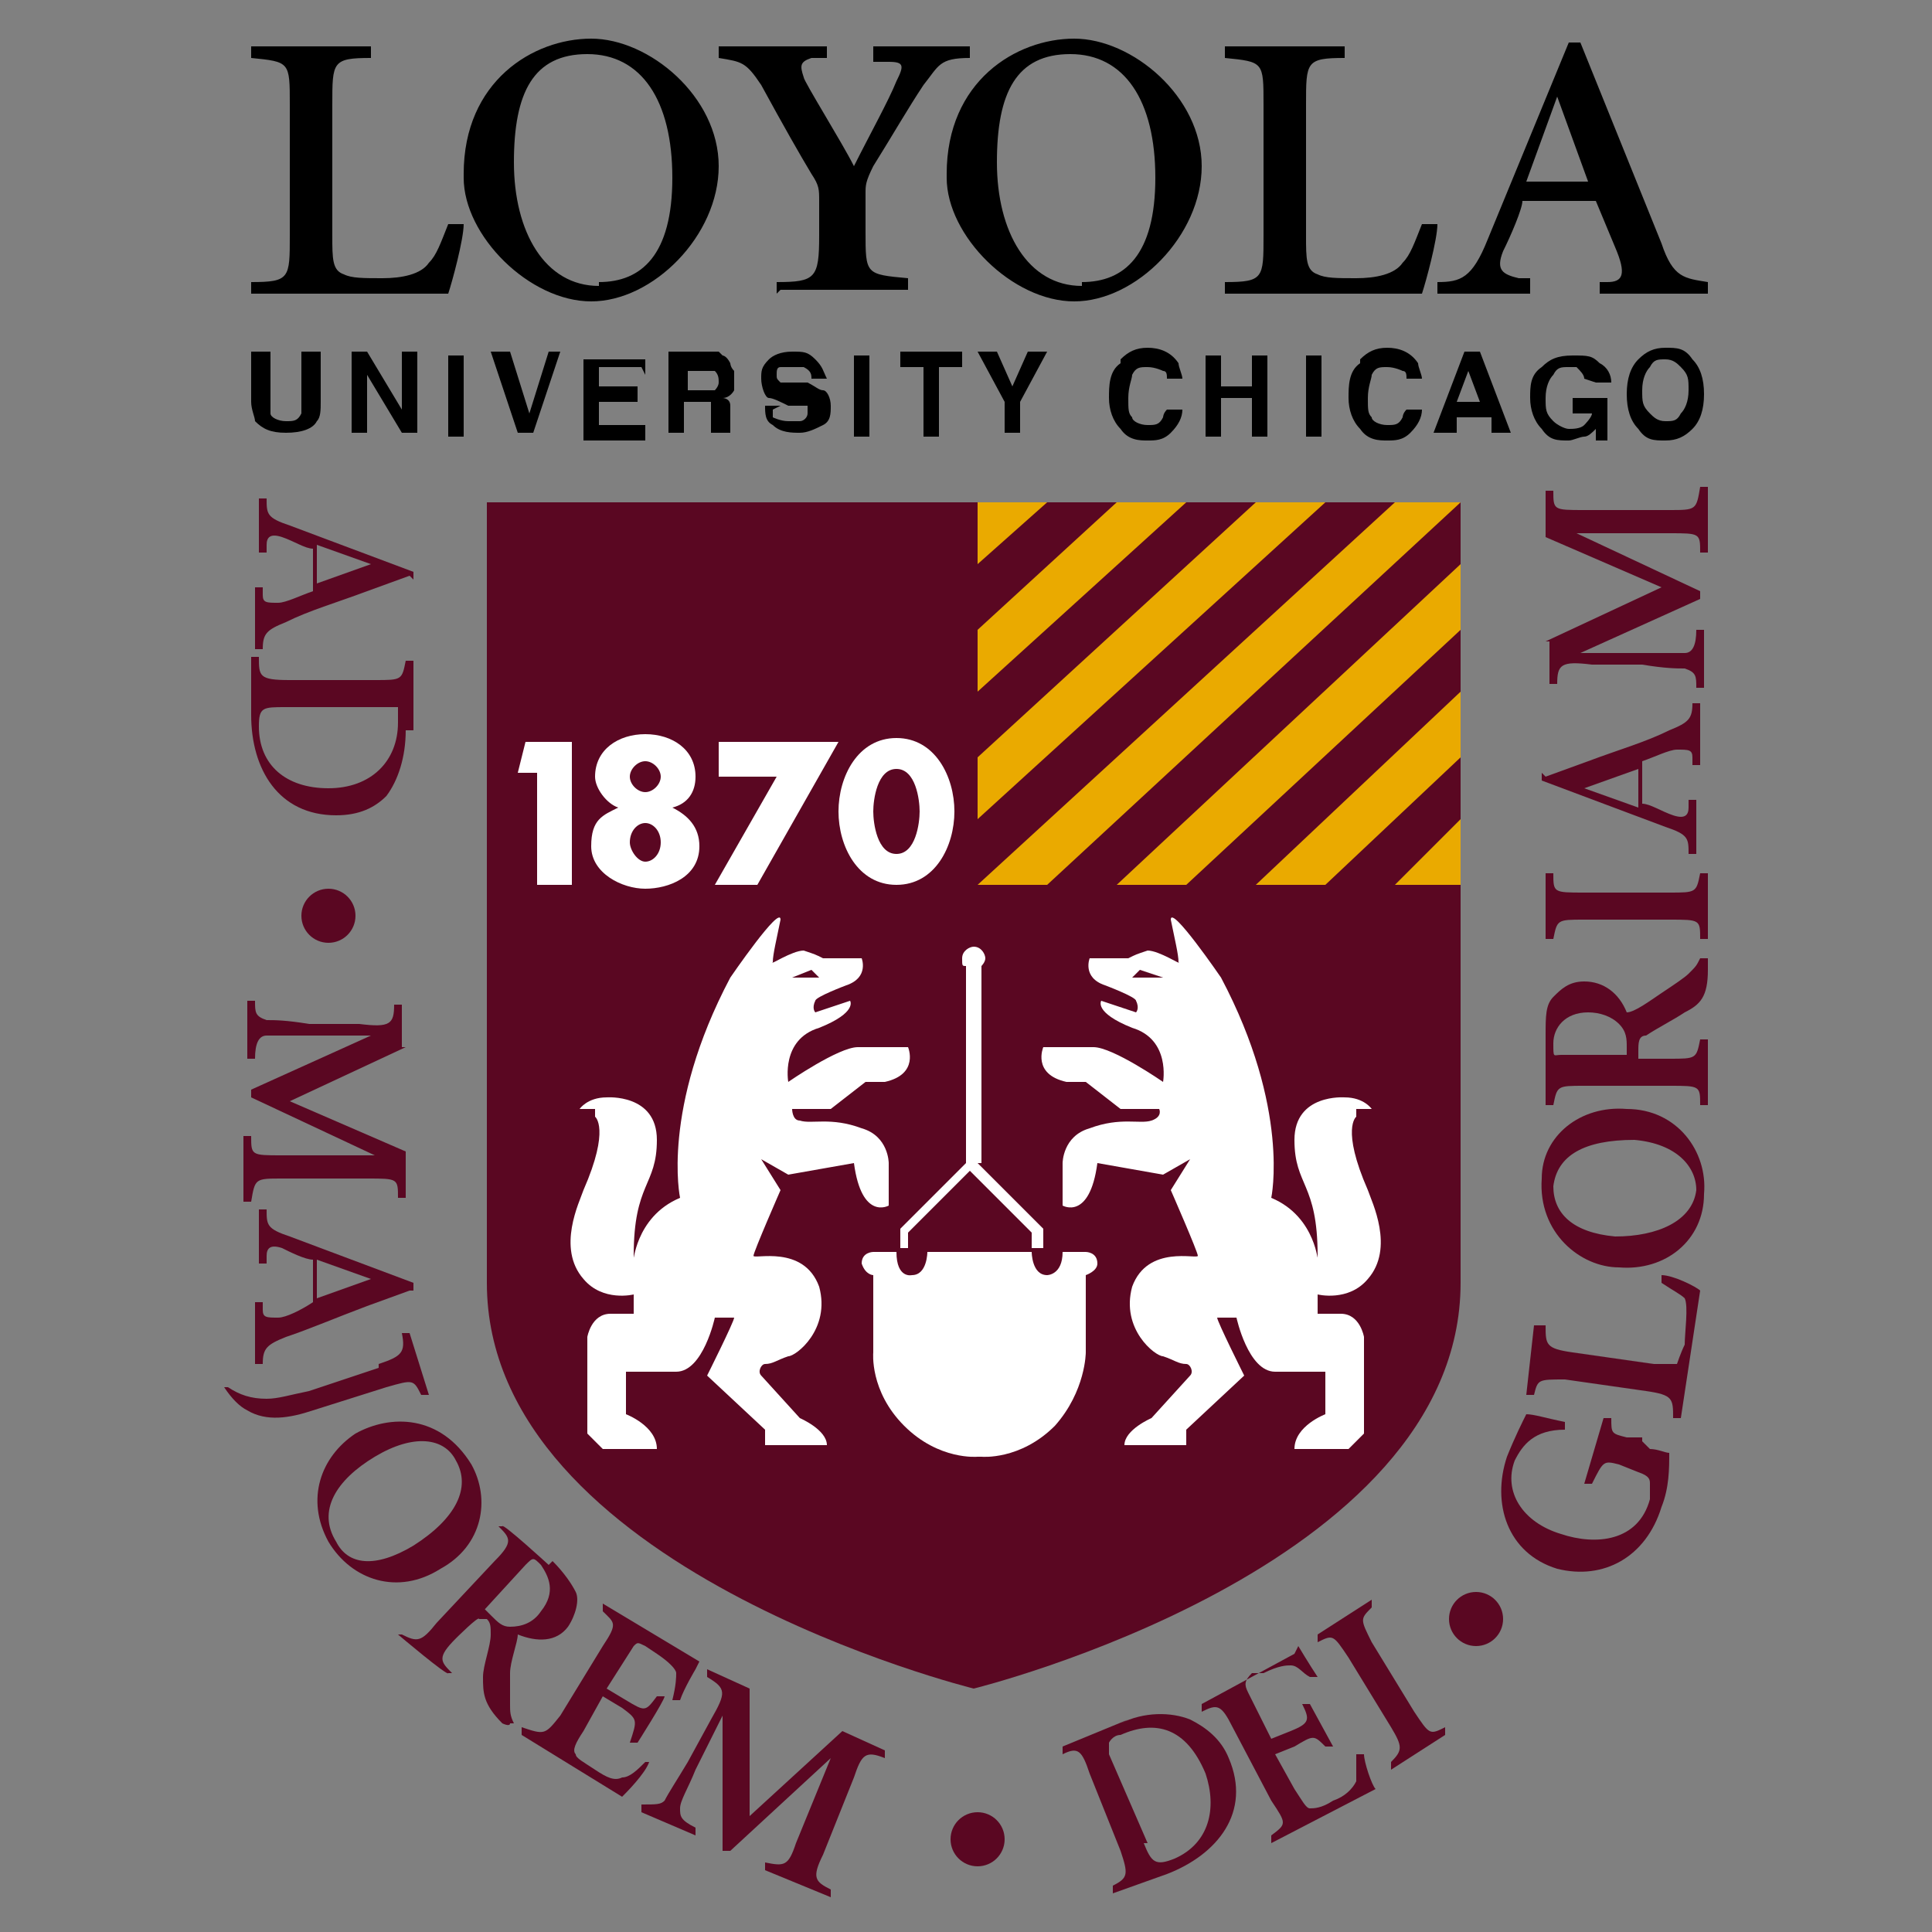 <?xml version="1.0" encoding="UTF-8"?>
<svg id="brand_logo" xmlns="http://www.w3.org/2000/svg" version="1.1" viewBox="0 0 50 50">
  <rect x="0" y="0" width="50" height="50" fill="#808080" stroke="none"/>
  <!-- Generator: Adobe Illustrator 29.0.1, SVG Export Plug-In . SVG Version: 2.1.0 Build 192)  -->
  <defs>
    <style>
      .st0 {
        fill: #eaaa00;
      }

      .st1 {
        fill: #fff;
      }

      .st2 {
        fill: #5a0722;
      }
    </style>
  </defs>
  <path d="M6.5,7.6v-.3c1,0,1-.1,1-1.2v-3.4c0-1.1,0-1.1-1-1.2v-.3h3.1v.3c-1,0-1,.1-1,1.2v3.4c0,.6,0,.9.3,1,.2.1.5.1,1,.1s1-.1,1.2-.4c.2-.2.3-.5.5-1h.4c0,.4-.3,1.5-.4,1.8h-5.1,0Z"/>
  <path d="M12,4.5c0-2.4,1.8-3.5,3.3-3.5s3.3,1.5,3.3,3.3-1.7,3.5-3.3,3.5-3.3-1.7-3.3-3.2h0ZM15.5,7.3c1.1,0,1.9-.7,1.9-2.7s-.8-3.2-2.2-3.2-1.9,1-1.9,2.8.8,3.2,2.2,3.2Z"/>
  <path d="M20.1,7.6v-.3c1,0,1.1-.1,1.1-1.2v-.9c0-.3,0-.4-.2-.7-.3-.5-.7-1.2-1.3-2.3-.4-.6-.5-.6-1.1-.7v-.3h2.8v.3h-.4c-.3.1-.3.2-.2.5,0,.1,1,1.7,1.3,2.3.4-.8.9-1.7,1.1-2.2.2-.4.2-.5-.2-.5h-.4v-.4h2.5v.3c-.8,0-.8.2-1.2.7-.4.6-.8,1.3-1.3,2.1-.2.4-.2.5-.2.7v1c0,1.1,0,1.1,1.1,1.2v.3h-3.3,0Z"/>
  <path d="M24.5,4.5c0-2.4,1.8-3.5,3.3-3.5s3.3,1.5,3.3,3.3-1.7,3.5-3.3,3.5-3.3-1.7-3.3-3.2h0ZM28,7.3c1.1,0,1.9-.7,1.9-2.7s-.8-3.2-2.2-3.2-1.9,1-1.9,2.8.8,3.2,2.2,3.2h0Z"/>
  <path d="M31.7,7.6v-.3c1,0,1-.1,1-1.2v-3.4c0-1.1,0-1.1-1-1.2v-.3h3.1v.3c-1,0-1,.1-1,1.2v3.4c0,.6,0,.9.3,1,.2.1.5.1,1,.1s1-.1,1.2-.4c.2-.2.3-.5.5-1h.4c0,.4-.3,1.5-.4,1.8h-5.1Z"/>
  <path d="M41.3,7.3h.3c.4,0,.5-.2.2-.9l-.5-1.2h-1.9c0,.2-.3.9-.5,1.3-.2.5,0,.6.4.7h.3v.4h-2.4v-.3c.6,0,.9-.1,1.3-1.1l2.1-5.1h.3c0,0,2.1,5.2,2.1,5.2.3.9.6.9,1.2,1v.3h-2.8v-.3h0ZM39.5,4.7h1.6l-.8-2.2h0l-.8,2.2h0Z"/>
  <path d="M6.5,9.1h.5v1.3c0,.1,0,.3,0,.3,0,.1.2.2.4.2s.3,0,.4-.2c0,0,0-.2,0-.3v-1.3h.5v1.3c0,.2,0,.4-.1.5-.1.2-.4.3-.8.3s-.6-.1-.8-.3c0-.1-.1-.3-.1-.5v-1.3Z"/>
  <path d="M9,9.1h.5l.9,1.5v-1.5h.4v2.1h-.4l-.9-1.5v1.5h-.4v-2.1Z"/>
  <path d="M12,11.3h-.4v-2.1h.4v2.1Z"/>
  <path d="M14,9.1h.5l-.7,2.1h-.4l-.7-2.1h.5l.5,1.6s.5-1.6.5-1.6Z"/>
  <path d="M16.6,9.5h-1.1v.5h1v.4h-1v.6h1.2v.4h-1.6v-2.1h1.6v.4h0Z"/>
  <path d="M18.7,9.2c0,0,.1,0,.2.2,0,0,0,.1.1.2,0,0,0,.1,0,.2s0,.2,0,.3c0,0-.1.2-.3.2,0,0,.2,0,.2.2s0,.2,0,.3h0c0,.2,0,.3,0,.3,0,0,0,0,0,.1h0c0,0-.5,0-.5,0,0,0,0,0,0-.1,0,0,0-.1,0-.2v-.2c0-.1,0-.2,0-.3,0,0-.1,0-.3,0h-.4v.8h-.4v-2.1h1c.1,0,.3,0,.3,0h0ZM17.8,9.5v.6h.5c0,0,.2,0,.2,0,0,0,.1-.1.1-.2s0-.2-.1-.3c0,0-.1,0-.2,0h-.5Z"/>
  <path d="M20,10.6c0,0,0,.2,0,.2,0,0,.2.1.4.1s.2,0,.3,0c.1,0,.2-.1.2-.2s0-.1,0-.2c0,0-.2,0-.3,0h-.2c-.2-.1-.4-.2-.5-.2-.1,0-.2-.3-.2-.5s0-.3.2-.5c.1-.1.3-.2.6-.2s.4,0,.6.2.2.3.3.5h-.4c0-.1,0-.2-.2-.3,0,0-.2,0-.3,0s-.2,0-.3,0-.1.1-.1.2,0,.1.1.2c0,0,.1,0,.3,0h.4c.2.1.3.2.4.2.1,0,.2.2.2.4s0,.4-.2.5-.4.2-.6.2-.5,0-.7-.2c-.2-.1-.2-.3-.2-.5h.4,0Z"/>
  <path d="M22.5,11.3h-.4v-2.1h.4v2.1Z"/>
  <path d="M24.9,9.1v.4h-.6v1.8h-.4v-1.8h-.6v-.4s1.7,0,1.7,0Z"/>
  <path d="M26.6,9.1h.5l-.7,1.3v.8h-.4v-.8l-.7-1.3h.5l.4.9.4-.9Z"/>
  <path d="M29,9.3c.2-.2.4-.3.7-.3s.6.1.8.4c0,.1.1.3.1.4h-.4c0-.1,0-.2-.1-.2,0,0-.2-.1-.4-.1s-.3,0-.4.2c0,.1-.1.3-.1.6s0,.4.1.5c0,.1.2.2.4.2s.3,0,.4-.2c0,0,0-.1.1-.2h.4c0,.2-.1.4-.3.6s-.4.2-.6.2-.5,0-.7-.3c-.2-.2-.3-.5-.3-.8s0-.7.3-.9h0Z"/>
  <path d="M31.2,11.3v-2.1h.4v.8h.8v-.8h.4v2.1h-.4v-1h-.8v1h-.4Z"/>
  <path d="M34.2,11.3h-.4v-2.1h.4v2.1Z"/>
  <path d="M35.2,9.3c.2-.2.4-.3.7-.3s.6.1.8.4c0,.1.1.3.1.4h-.4c0-.1,0-.2-.1-.2,0,0-.2-.1-.4-.1s-.3,0-.4.2c0,.1-.1.3-.1.6s0,.4.1.5c0,.1.2.2.4.2s.3,0,.4-.2c0,0,0-.1.1-.2h.4c0,.2-.1.4-.3.6s-.4.2-.6.2-.5,0-.7-.3c-.2-.2-.3-.5-.3-.8s0-.7.3-.9h0Z"/>
  <path d="M37.8,9.1h.5l.8,2.1h-.5v-.4h-.9v.4h-.6s.8-2.1.8-2.1ZM37.8,10.4h.5l-.3-.8-.3.8h0Z"/>
  <path d="M41,9.8c0-.1-.1-.2-.2-.3,0,0-.2,0-.2,0-.2,0-.3,0-.4.2-.1.1-.2.3-.2.6s0,.4.2.6c.1.1.3.2.4.2s.3,0,.4-.1c0,0,.2-.2.2-.3h-.5v-.4h.9v1.1h-.3v-.3c-.1.1-.2.2-.3.2-.1,0-.3.1-.4.1-.3,0-.5,0-.7-.3-.2-.2-.3-.5-.3-.8s0-.6.3-.8c.2-.2.4-.3.8-.3s.5,0,.7.2c.2.1.3.3.3.5h-.4Z"/>
  <path d="M43.8,11.1c-.2.2-.4.3-.7.3s-.5,0-.7-.3c-.2-.2-.3-.5-.3-.9s.1-.7.3-.9c.2-.2.4-.3.7-.3s.5,0,.7.3c.2.2.3.5.3.9s-.1.7-.3.9ZM43.5,10.7c.1-.1.2-.3.2-.6s0-.4-.2-.6c-.1-.1-.2-.2-.4-.2s-.3,0-.4.2c-.1.1-.2.3-.2.6s0,.4.2.6c.1.1.2.2.4.2s.3,0,.4-.2Z"/>
  <path class="st2" d="M37.8,13v20.2c0,7.4-12.6,10.5-12.6,10.5,0,0-12.6-3.1-12.6-10.5V13h25.2Z"/>
  <path class="st1" d="M13.4,20l.2-.8h1.2v3.7h-.9v-2.9h-.4Z"/>
  <path class="st1" d="M18,20.1c0,.4-.2.7-.6.8h0c.4.2.7.5.7,1,0,.8-.8,1.1-1.4,1.1s-1.4-.4-1.4-1.1.3-.8.7-1h0c-.3-.1-.6-.5-.6-.8,0-.7.6-1.1,1.3-1.1s1.3.4,1.3,1.1ZM16.3,20.1c0,.2.2.4.4.4s.4-.2.4-.4-.2-.4-.4-.4-.4.2-.4.4ZM16.3,21.8c0,.2.2.5.4.5s.4-.2.4-.5-.2-.5-.4-.5-.4.2-.4.5Z"/>
  <path class="st1" d="M18.6,20.1v-.9h3.1l-2.1,3.7h-1.1l1.6-2.8s-1.5,0-1.5,0Z"/>
  <path class="st1" d="M24.7,21c0,.9-.5,1.9-1.5,1.9s-1.5-1-1.5-1.9.5-1.9,1.5-1.9,1.5,1,1.5,1.9ZM22.6,21c0,.3.1,1.1.6,1.1s.6-.8.6-1.1-.1-1.1-.6-1.1-.6.8-.6,1.1Z"/>
  <path class="st1" d="M15.4,28.9s.4.3-.3,1.9c-.1.3-.7,1.5,0,2.3.5.6,1.3.4,1.3.4,0,.3,0,.5,0,.5h-.6c-.5,0-.6.6-.6.6v2.5l.4.4h1.4c0-.6-.8-.9-.8-.9v-1.1h1.3c.7,0,1-1.4,1-1.4h.5c0,.1-.7,1.5-.7,1.5l1.5,1.4v.4h1.6c0-.4-.7-.7-.7-.7l-1-1.1c-.1-.1,0-.3.1-.3.2,0,.3-.1.6-.2.2,0,1.1-.7.8-1.8-.4-1.1-1.7-.7-1.7-.8s.7-1.7.7-1.7l-.5-.8.7.4,1.7-.3c.2,1.5.9,1.1.9,1.1v-1.1s0-.7-.7-.9c-.8-.3-1.3-.1-1.6-.2-.2,0-.2-.3-.2-.3h1s.9-.7.9-.7h.5c.9-.2.6-.9.6-.9h-1.3c-.5,0-1.8.9-1.8.9,0,0-.2-1.1.8-1.4,1-.4.8-.7.8-.7l-.9.3s-.1-.1,0-.3c0-.1.8-.4.8-.4.6-.2.4-.7.4-.7h-1c-.2-.1-.2-.1-.5-.2-.3,0-.9.4-.8.3,0-.2.1-.6.2-1.1,0-.4-1.3,1.5-1.3,1.5-1.8,3.4-1.3,5.7-1.3,5.7-1.2.5-1.2,1.8-1.2,1.5,0-1.9.6-1.8.6-3s-1.3-1.1-1.3-1.1c-.5,0-.7.3-.7.3,0,0,.3,0,.4,0h0Z"/>
  <polygon class="st2" points="20.5 25.3 21.2 25.3 21 25.1 20.5 25.3"/>
  <path class="st1" d="M25.3,37.7s-1,.1-1.9-.8c-.9-.9-.8-1.9-.8-1.9v-2s-.2,0-.3-.3c0-.3.3-.3.3-.3h.6c0,.7.4.6.4.6.4,0,.4-.6.4-.6h2.7s0,.6.4.6c0,0,.4,0,.4-.6h.6s.3,0,.3.3c0,.2-.3.3-.3.3v2s0,1-.8,1.9c-.9.9-1.9.8-1.9.8h0Z"/>
  <path class="st1" d="M35.1,28.9s-.4.3.3,1.9c.1.3.7,1.5,0,2.3-.5.6-1.3.4-1.3.4,0,.3,0,.5,0,.5h.6c.5,0,.6.6.6.6v2.5l-.4.4h-1.4c0-.6.8-.9.8-.9v-1.1h-1.3c-.7,0-1-1.4-1-1.4h-.5c0,.1.7,1.5.7,1.5l-1.5,1.4v.4h-1.6c0-.4.7-.7.7-.7l1-1.1c.1-.1,0-.3-.1-.3-.2,0-.3-.1-.6-.2-.2,0-1.1-.7-.8-1.8.4-1.1,1.7-.7,1.7-.8s-.7-1.7-.7-1.7l.5-.8-.7.4-1.7-.3c-.2,1.5-.9,1.1-.9,1.1v-1.1s0-.7.7-.9c.8-.3,1.3-.1,1.6-.2s.2-.3.2-.3h-1s-.9-.7-.9-.7h-.5c-.9-.2-.6-.9-.6-.9h1.3c.5,0,1.8.9,1.8.9,0,0,.2-1.1-.8-1.4-1-.4-.8-.7-.8-.7l.9.3s.1-.1,0-.3c0-.1-.8-.4-.8-.4-.6-.2-.4-.7-.4-.7h1c.2-.1.2-.1.5-.2.3,0,.9.4.8.3,0-.2-.1-.6-.2-1.1,0-.4,1.3,1.5,1.3,1.5,1.8,3.4,1.3,5.7,1.3,5.7,1.2.5,1.2,1.8,1.2,1.5,0-1.9-.6-1.8-.6-3,0-1.2,1.3-1.1,1.3-1.1.5,0,.7.3.7.3,0,0-.3,0-.4,0h0Z"/>
  <polygon class="st2" points="30.1 25.3 29.3 25.3 29.5 25.1 30.1 25.3"/>
  <path class="st1" d="M25.4,30.1v-5.1h0c0,0,.1-.1.1-.2,0-.1-.1-.3-.3-.3h0c-.1,0-.3.1-.3.3s0,.2.1.2h0v5.1l-1.7,1.7v.5h.2v-.4l1.6-1.6,1.6,1.6v.4h.3v-.5l-1.7-1.7h0Z"/>
  <polygon class="st0" points="25.3 13 25.3 14.6 27.1 13 25.3 13"/>
  <polygon class="st0" points="36.1 22.9 37.8 22.9 37.8 21.2 36.1 22.9"/>
  <polygon class="st0" points="28.9 13 25.3 16.3 25.3 17.9 30.7 13 28.9 13"/>
  <polygon class="st0" points="32.5 13 25.3 19.6 25.3 21.2 34.3 13 32.5 13"/>
  <polygon class="st0" points="36.1 13 25.3 22.9 27.1 22.9 37.8 13 36.1 13"/>
  <polygon class="st0" points="28.9 22.9 30.7 22.9 37.8 16.3 37.8 14.6 28.9 22.9"/>
  <polygon class="st0" points="32.5 22.9 34.3 22.9 37.8 19.6 37.8 17.9 32.5 22.9"/>
  <path class="st2" d="M10.6,14.9l-1.1.4c-.8.3-1.5.5-2.1.8-.5.2-.6.3-.6.7h-.2v-1.6h.2v.2c0,.2.1.2.4.2.2,0,.6-.2.9-.3v-1.1c-.2,0-.5-.2-.8-.3-.3-.1-.4,0-.4.2v.2h-.2v-1.4h.2c0,.4,0,.5.6.7l3.2,1.2v.2c0,0,0,0,0,0ZM8.2,14.1v1l1.4-.5h0s-1.4-.5-1.4-.5h0Z"/>
  <path class="st2" d="M10.5,18.9c0,.7-.2,1.3-.5,1.7-.3.3-.7.5-1.3.5-1.5,0-2.2-1.2-2.2-2.6v-1.5h.2c0,.5,0,.6.8.6h2.2c.7,0,.7,0,.8-.5h.2v1.8h0ZM7.4,18.3c-.6,0-.7,0-.7.5,0,1,.7,1.6,1.8,1.6s1.8-.7,1.8-1.7,0-.4,0-.4c0,0-.1,0-.3,0,0,0-2.5,0-2.5,0Z"/>
  <path class="st2" d="M10.5,27.1l-3,1.4,3,1.3v1.2h-.2c0-.5,0-.5-.8-.5h-2.2c-.7,0-.7,0-.8.6h-.2v-1.7h.2c0,.5,0,.5.8.5h2.4c0,0-3.2-1.5-3.2-1.5v-.2l3.1-1.4h0s-1.6,0-1.6,0c-.6,0-.9,0-1.1,0-.2,0-.3.2-.3.6h-.2v-1.5h.2c0,.3,0,.4.3.5.2,0,.5,0,1.1.1h1.3c.8.1.9,0,.9-.5h.2v1.1h0Z"/>
  <path class="st2" d="M10.6,33.4l-1.1.4c-.8.3-1.5.6-2.1.8-.5.2-.6.3-.6.7h-.2v-1.6s.2,0,.2,0v.2c0,.2.1.2.4.2.2,0,.6-.2.9-.4v-1.1c-.2,0-.6-.2-.8-.3-.3-.1-.4,0-.4.2v.2h-.2v-1.4s.2,0,.2,0c0,.4,0,.5.6.7l3.2,1.2v.2c0,0,0,0,0,0ZM8.2,32.6v1l1.4-.5h0s-1.4-.5-1.4-.5h0Z"/>
  <path class="st2" d="M9.8,35.3c.6-.2.7-.3.6-.8h.2c0,0,.5,1.6.5,1.6h-.2c-.2-.4-.2-.4-.9-.2l-1.9.6c-.6.2-1.2.3-1.7,0-.2-.1-.4-.3-.6-.6h.1c.3.2.6.3,1,.3.3,0,.6-.1,1.1-.2l1.8-.6h0Z"/>
  <path class="st2" d="M11.4,40.6c-1.1.7-2.3.3-2.9-.7-.6-1.1-.2-2.2.7-2.8.9-.5,2.2-.5,3,.8.5.9.3,2.1-.8,2.7ZM9.7,37.7c-1,.6-1.5,1.4-1,2.2.3.6,1,.7,2,.1,1.1-.7,1.5-1.5,1.1-2.2-.3-.6-1.1-.7-2.1-.1h0Z"/>
  <path class="st2" d="M18,43.2c0,0-.3.5-.4.8h-.2c.1-.4.1-.6.1-.7,0-.1-.2-.3-.5-.5l-.3-.2c-.2-.1-.2-.1-.3,0l-.7,1.1.5.3c.5.3.5.3.8-.1h.2c0,.1-.7,1.2-.7,1.2h-.2c.2-.6.2-.6-.2-.9l-.5-.3-.5.9c-.2.3-.3.5-.2.6,0,.1.2.2.5.4.3.2.5.3.7.2.2,0,.4-.2.6-.4h.1c-.1.3-.6.8-.7.9l-2.6-1.6v-.2c.6.2.6.2,1-.3l1.1-1.8c.4-.6.3-.6,0-.9v-.2c0,0,2.5,1.5,2.5,1.5h0Z"/>
  <path class="st2" d="M19.4,43.7v3.3c0,0,2.4-2.2,2.4-2.2l1.1.5v.2c-.5-.2-.6-.1-.8.5l-.8,2c-.3.6-.2.7.2.9v.2c0,0-1.7-.7-1.7-.7v-.2c.5.1.6.1.8-.5l.9-2.2h0l-2.6,2.4h-.2c0,0,0-3.5,0-3.5h0l-.7,1.4c-.2.5-.4.8-.4,1,0,.2,0,.3.4.5v.2c0,0-1.4-.6-1.4-.6v-.2c.4,0,.5,0,.6-.1.1-.2.3-.5.6-1l.6-1.1c.4-.7.4-.8-.1-1.1v-.2c0,0,1.1.5,1.1.5h0Z"/>
  <path class="st2" d="M29,44.6c.6-.3,1.3-.3,1.8-.1.4.2.8.5,1,1,.6,1.4-.3,2.5-1.6,3l-1.4.5v-.2c.4-.2.4-.3.2-.9l-.8-2c-.2-.6-.3-.7-.7-.5v-.2c0,0,1.7-.7,1.7-.7h0ZM29.6,47.7c.2.5.3.6.8.4.9-.4,1.1-1.3.8-2.2-.5-1.2-1.3-1.4-2.2-1-.2,0-.3.2-.3.2,0,0,0,.1,0,.3l1,2.3h0Z"/>
  <path class="st2" d="M33.6,42.6c0,0,.3.5.5.8h-.2c-.2-.1-.3-.3-.5-.3-.1,0-.3,0-.7.2h-.3c-.2.2-.2.3-.1.5l.6,1.2.5-.2c.5-.2.5-.3.3-.7h.2c0,0,.6,1.1.6,1.1h-.2c-.3-.3-.3-.3-.8,0l-.5.2.5.9c.2.3.3.5.4.5.1,0,.3,0,.6-.2.3-.1.5-.3.6-.5,0-.2,0-.4,0-.7h.2c0,.2.2.8.3.9l-2.7,1.4v-.2c.4-.3.4-.3,0-.9l-1-1.9c-.3-.6-.4-.6-.8-.4v-.2c0,0,2.4-1.3,2.4-1.3h0Z"/>
  <path class="st2" d="M35.5,41.4v.2c-.3.3-.3.3,0,.9l1.1,1.8c.4.6.4.6.8.4v.2c0,0-1.4.9-1.4.9v-.2c.3-.3.3-.4,0-.9l-1.1-1.8c-.4-.6-.4-.6-.8-.4v-.2c0,0,1.4-.9,1.4-.9h0Z"/>
  <path class="st2" d="M42.7,37.5c.2,0,.4.1.5.1,0,.4,0,.9-.2,1.4-.4,1.3-1.5,1.9-2.7,1.6-1.3-.4-1.7-1.7-1.3-2.9.2-.5.4-.9.5-1.1.2,0,.5.1,1,.2v.2c-.8,0-1.1.4-1.3.8-.3.8.2,1.6,1.2,1.9.9.3,2,.2,2.3-.9,0-.2,0-.3,0-.4,0-.1,0-.2-.3-.3l-.5-.2c-.4-.1-.4-.1-.7.5h-.2c0,0,.5-1.7.5-1.7h.2c0,.4,0,.4.4.5h.4c0,.1,0,.1,0,.1Z"/>
  <path class="st2" d="M39.8,34.3h.2c0,.5,0,.6.7.7l2.1.3c.4,0,.5,0,.6,0,0,0,.1-.3.2-.5,0-.3.1-1,0-1.2-.1-.1-.3-.2-.6-.4v-.2c.3,0,.9.3,1,.4l-.5,3.3h-.2c0-.5,0-.6-.7-.7l-2.1-.3c-.7,0-.7,0-.8.4h-.2s.2-1.8.2-1.8h0Z"/>
  <path class="st2" d="M42.1,28.7c1.3,0,2.1,1.1,2,2.2,0,1.2-1,2-2.2,1.9-1,0-2.1-.9-2-2.3,0-1.1,1-1.9,2.2-1.8h0ZM41.8,32c1.1,0,2-.4,2.1-1.2,0-.6-.5-1.2-1.6-1.3-1.3,0-2,.4-2.1,1.2,0,.7.5,1.2,1.6,1.3h0Z"/>
  <path class="st2" d="M40,26.8c0-.5,0-.8.2-1,.2-.2.4-.4.8-.4.5,0,.9.3,1.1.8.2,0,.6-.3.9-.5.3-.2.6-.4.7-.5.2-.2.2-.2.3-.4h.2v.3c0,.7-.2.9-.6,1.1-.3.2-.7.4-1,.6-.2,0-.2.2-.2.4v.2h.8c.7,0,.7,0,.8-.5h.2v1.7h-.2c0-.5,0-.5-.8-.5h-2.2c-.7,0-.7,0-.8.5h-.2s0-1.7,0-1.7ZM42.1,27.3v-.2c0-.2,0-.4-.2-.6-.2-.2-.5-.3-.8-.3-.6,0-.9.4-.9.8s0,.3.2.3h1.6Z"/>
  <path class="st2" d="M40,22.6h.2c0,.5,0,.5.8.5h2.2c.7,0,.7,0,.8-.5h.2v1.7h-.2c0-.5,0-.5-.8-.5h-2.2c-.7,0-.7,0-.8.5h-.2v-1.7Z"/>
  <path class="st2" d="M40,20.1l1.1-.4c.8-.3,1.5-.5,2.1-.8.5-.2.6-.3.6-.7h.2v1.6h-.2v-.2c0-.2-.1-.2-.4-.2-.2,0-.6.2-.9.3v1.1c.2,0,.5.2.8.3.3.1.4,0,.4-.2v-.2h.2v1.4h-.2c0-.4,0-.5-.6-.7l-3.2-1.2v-.2c0,0,0,0,0,0ZM42.4,20.9v-1l-1.4.5h0s1.4.5,1.4.5h0Z"/>
  <path class="st2" d="M40,16.6l3-1.4-3-1.3v-1.2h.2c0,.5,0,.5.8.5h2.2c.7,0,.7,0,.8-.6h.2v1.7h-.2c0-.5,0-.5-.8-.5h-2.4c0,0,3.2,1.5,3.2,1.5v.2l-3.1,1.4h0s1.6,0,1.6,0c.6,0,.9,0,1.1,0,.2,0,.3-.2.3-.6h.2v1.5h-.2c0-.3,0-.4-.3-.5-.2,0-.5,0-1.1-.1h-1.3c-.8-.1-.9,0-.9.5h-.2v-1.1h0Z"/>
  <circle class="st2" cx="25.3" cy="47.6" r=".7"/>
  <circle class="st2" cx="38.2" cy="41.9" r=".7"/>
  <circle class="st2" cx="8.5" cy="23.7" r=".7"/>
  <path class="st2" d="M14.3,40.4c.3.3.5.6.6.8s0,.6-.2.9c-.3.4-.8.4-1.3.2,0,.2-.2.7-.2,1,0,.4,0,.7,0,.8,0,.2,0,.3.1.5h-.1c0,.1-.2,0-.2,0-.5-.5-.5-.8-.5-1.2,0-.3.2-.8.2-1.1,0-.2,0-.3-.1-.4h-.2c0-.1-.6.5-.6.5-.5.5-.4.6-.1.9h-.1c0,.1-1.3-1-1.3-1h.1c.4.2.5.2.9-.3l1.5-1.6c.5-.5.4-.6.1-.9h.1c0-.1,1.2,1,1.2,1h0ZM12.5,41.6l.2.2c.2.2.3.3.5.3.3,0,.6-.1.8-.4.4-.5.2-.9,0-1.2-.2-.2-.2-.2-.4,0l-1.1,1.2h0Z"/>
</svg>